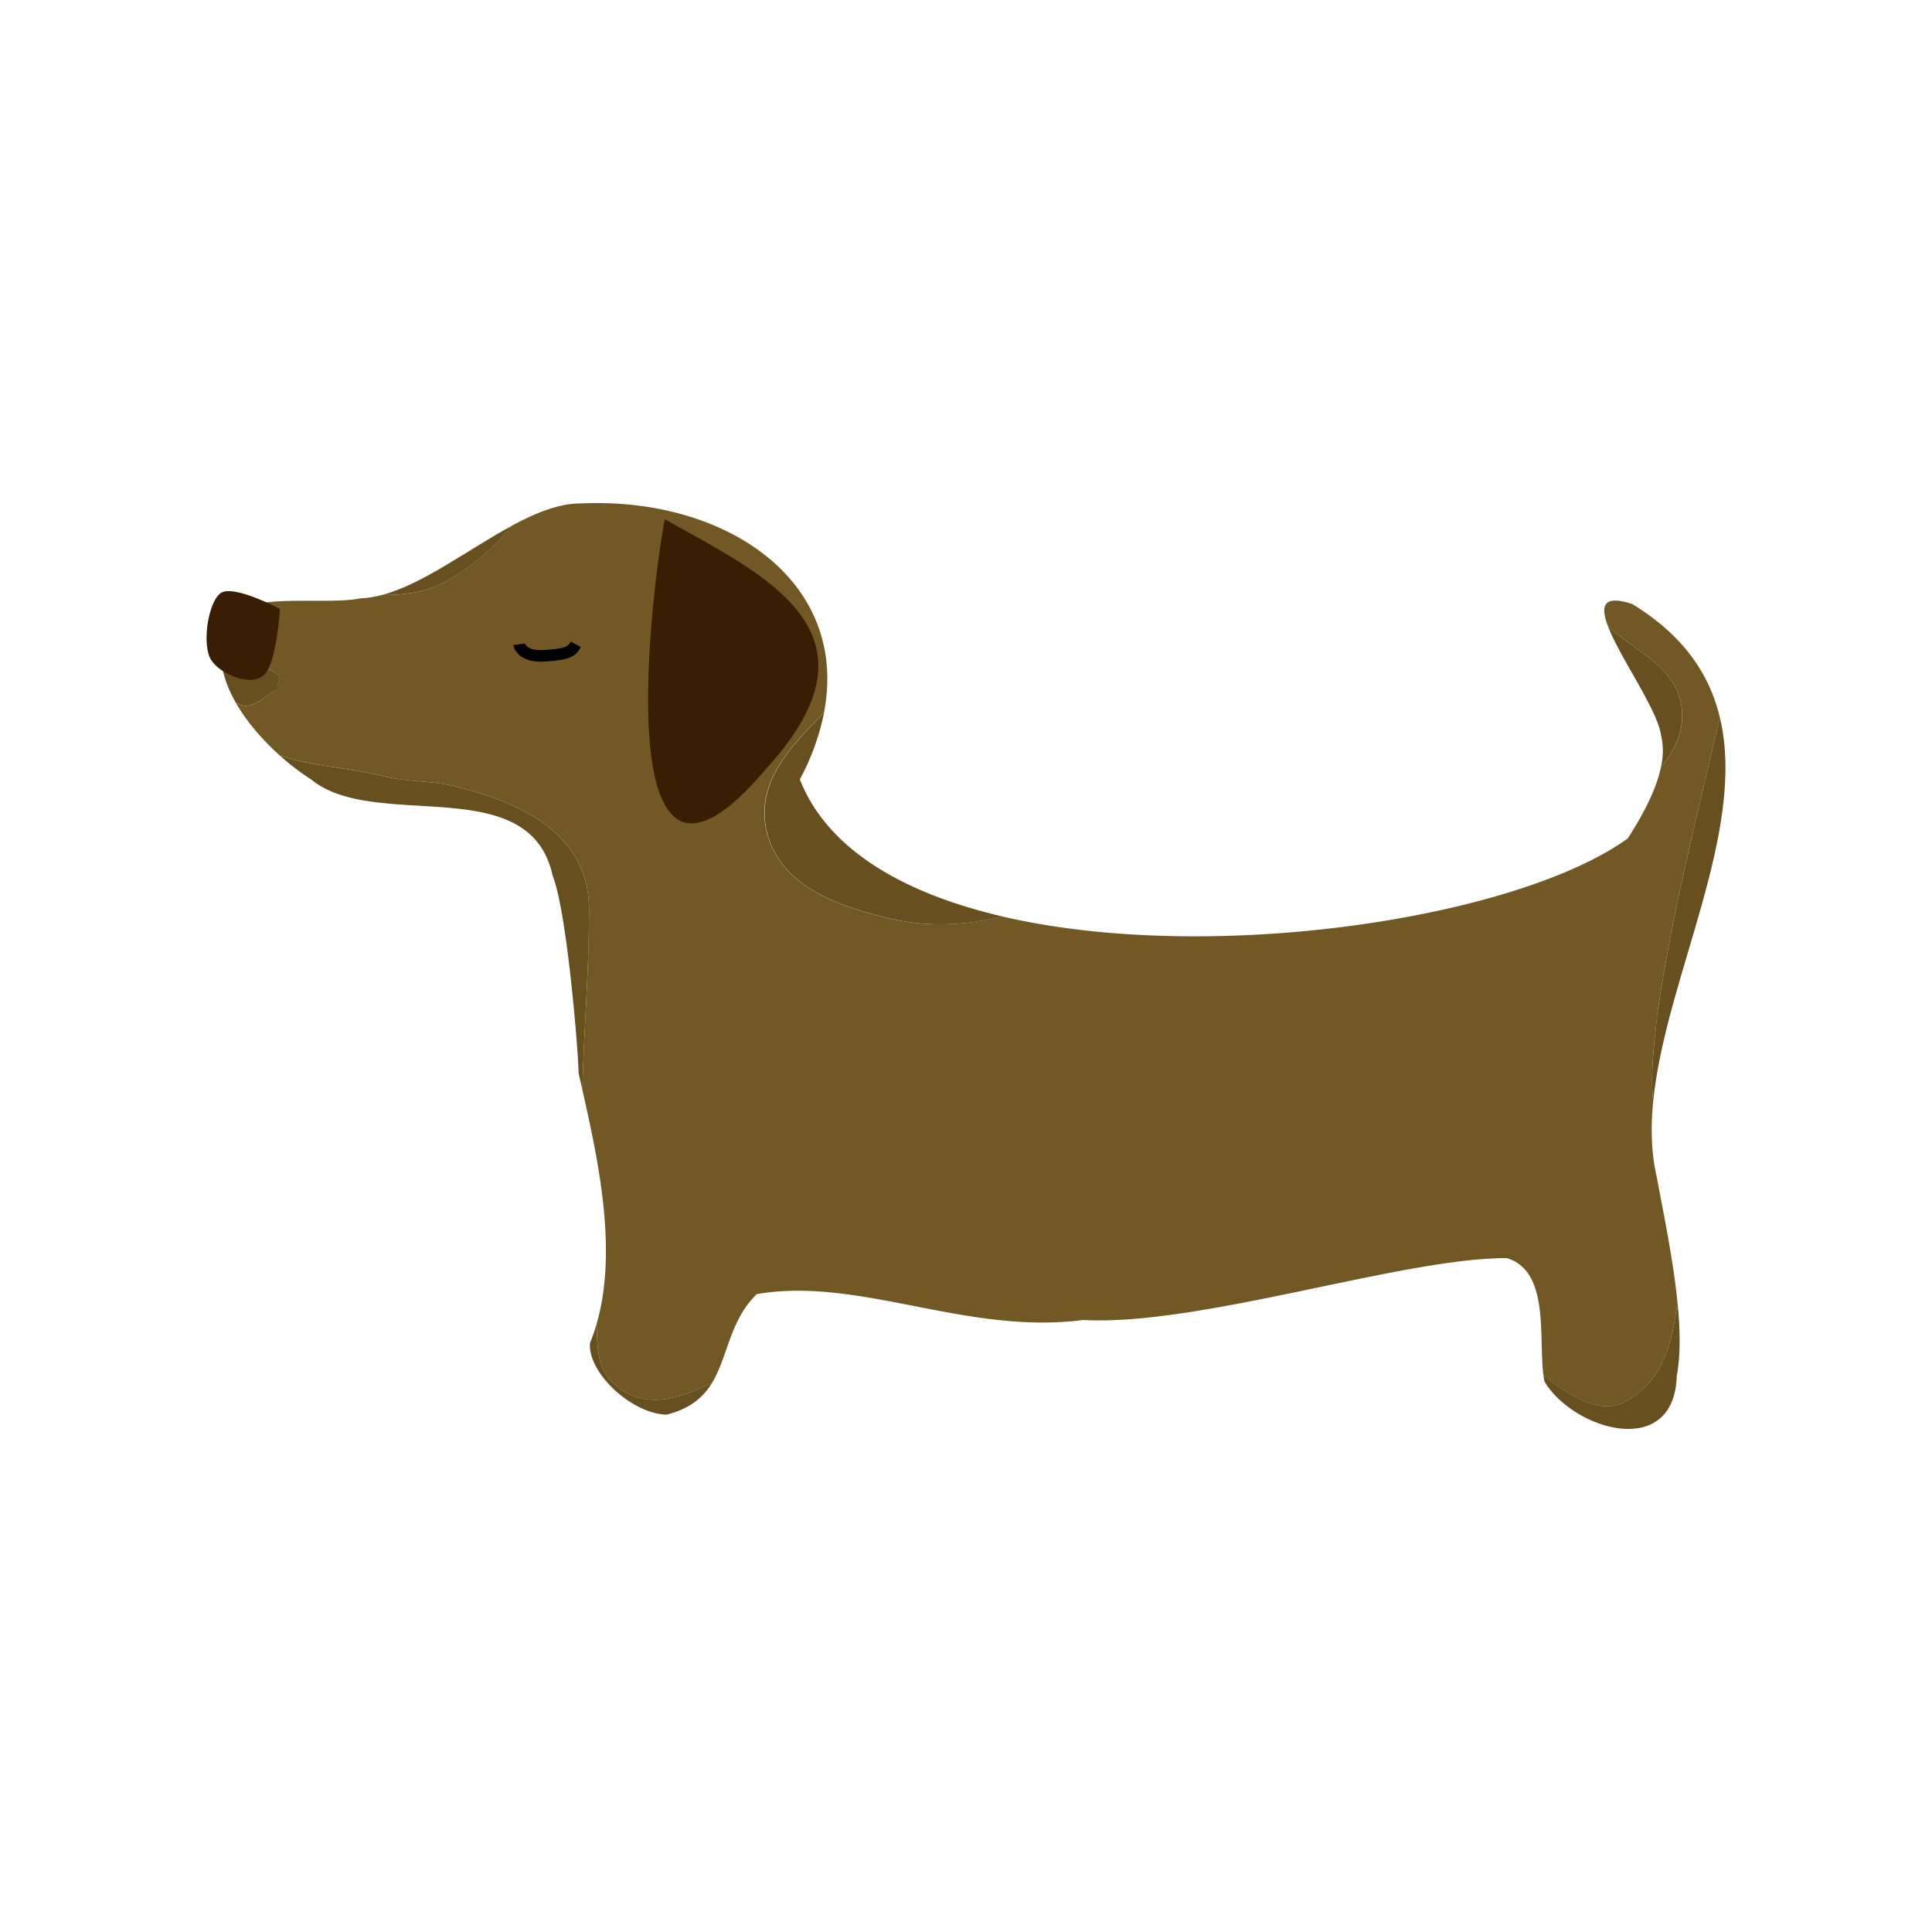 <svg id="Capa_1" data-name="Capa 1" xmlns="http://www.w3.org/2000/svg" viewBox="0 0 1000 1000"><defs><style>.cls-1{fill:#684f20;}.cls-2{fill:#725824;}.cls-3{fill:#391e04;}</style></defs><path class="cls-1" d="M315.73,714.12c-7.06-8.06-6.54-18.65-6.88-29a96,96,0,0,1-3.44,9.92c-1.49,14.88,20.83,36.45,39.43,37.2,12.36-3,19.12-9,23.66-16.41C350.78,724.2,331.62,731,315.73,714.12Z"/><path class="cls-1" d="M842.16,725c-14,8.16-30.23-2.81-43.29-13.36.16,1.23.34,2.42.57,3.53,15.18,25.11,67.14,40.55,68.45-3,2.07-10.6,1.79-24.06.36-38.31C865.59,694.51,861.23,714,842.16,725Z"/><path class="cls-1" d="M868.72,359.14c-6-16.09-23.8-23-36.55-35.3,6.09,16.21,25.65,43.38,27.54,56.51a35.8,35.8,0,0,1,0,16.64C868.89,386,873.61,373.21,868.72,359.14Z"/><path class="cls-1" d="M237.25,407.44c-13.29-3.62-26.57-2.42-39.85-6-17.74-4.17-35.48-4.75-52.45-10.29a128.42,128.42,0,0,0,16.12,12.31c33.38,27.29,113.08-5,125,49.85,7.44,18.6,13.39,92.26,13.38,101.93.64,2.88,1.31,5.87,2,8.95.69-30.45,3.4-60.71,3.4-91.51C306.07,432.79,271.05,415.89,237.25,407.44Z"/><path class="cls-1" d="M144.27,356.73c-1.2-2.42,1.21-6,0-7.25-9.05-6.33-20.14-7.24-29.7-11.37-.35,8.14,2.51,16.87,7.36,25.4l.61.46C131,368.8,137,359.14,144.27,356.73Z"/><path class="cls-1" d="M265.21,272c-22.61,12.18-46.27,30.43-67.63,36,12.27,0,24.36-1.59,34.84-8C245.21,292.73,255.89,283.06,265.21,272Z"/><path class="cls-2" d="M855.7,570c-1.59-14.91.55-30.18,2.15-45.44,7.67-52.72,20.66-102.4,32.34-153.26-5.38-22.39-18.83-42.45-45.36-58.66-15-4.95-16.52.91-12.66,11.2,12.75,12.32,30.51,19.21,36.55,35.3,4.89,14.07.17,26.89-9,37.85-2.6,12.5-10,25.76-17.17,36.95-56.91,41.21-215.09,65.8-324,40.37-20.41,5.08-41.61,6-64.05-.46-24.15-6-51.92-16.91-58-44.68-5-25.82,13.76-43.47,30-60.35,13.1-68-50.62-111.65-125.64-108.25-11.23-.1-23.33,4.75-35.74,11.43-9.32,11.06-20,20.73-32.79,28-10.48,6.45-22.57,8-34.84,8a49.59,49.59,0,0,1-10.47,1.65c-14.88,3-43.15-.74-56.55,3.72-10.88,6.64-15.59,15.29-16,24.72,9.56,4.13,20.65,5,29.7,11.37,1.21,1.21-1.2,4.83,0,7.25C137,359.14,131,368.8,122.54,364l-.61-.46c5.62,9.87,13.91,19.47,23,27.6,17,5.54,34.71,6.12,52.45,10.29,13.28,3.62,26.56,2.42,39.85,6,33.8,8.45,68.82,25.35,67.61,65.2,0,30.8-2.71,61.06-3.4,91.51,7.94,35.24,18.46,82.76,7.39,121,.34,10.31-.18,20.9,6.88,29,15.89,16.89,35,10.08,52.77,1.75,8.15-13.38,9.09-31.44,22.17-45,1.39-7.63,10.63-12.25,18-12.25,55.54,1.21,109.87,19.32,165.41,14.49,68.83-7.25,135.23-26.56,204.06-22.94-68.83-3.62-135.23,15.69-204.06,22.94-55.54,4.83-109.87-13.28-165.41-14.49-7.4,0-16.64,4.62-18,12.25.34-.35.69-.71,1.05-1.06,53-9.19,108.28,21.26,168.89,13.4,60.25,3.36,166.48-32.49,219.49-32,22,6.8,16.28,40.6,18.77,60.45,13.06,10.55,29.3,21.52,43.29,13.36,19.07-11,23.43-30.48,26.09-51.11-2.26-22.44-7.39-46.84-10.78-65.11C854.65,596.57,854.36,583.55,855.7,570Z"/><path class="cls-1" d="M396.62,429.17c6,27.77,33.81,38.64,58,44.68,22.44,6.47,43.64,5.54,64.05.46C468.19,462.52,428.33,440,414,403.42a125.46,125.46,0,0,0,12.55-34.6C410.38,385.7,391.66,403.35,396.62,429.17Z"/><path class="cls-1" d="M890.19,371.3c-11.68,50.86-24.67,100.54-32.34,153.26-1.6,15.26-3.74,30.53-2.15,45.44C862,506.26,904.43,430.61,890.19,371.3Z"/><path class="cls-3" d="M344.1,268.75c-6,30.43-32.65,230.72,52.83,128.72C461.36,326.86,395,297.47,344.1,268.75Z"/><path d="M280,342.49c-12.84,0-14.23-8.2-14.29-8.56l5.93-.9v-.1c0,.16,1,4.05,10,3.51,11.74-.72,12.45-2,13.73-4.39l5.28,2.86c-2.89,5.3-6.54,6.78-18.64,7.52Q280.92,342.49,280,342.49Z"/><path class="cls-3" d="M144.91,315.18s-24.34-13-30.82-8.11-9.68,26.75-4.84,34.46,21.06,14.2,27.55,7.71S144.91,315.18,144.91,315.18Z"/></svg>